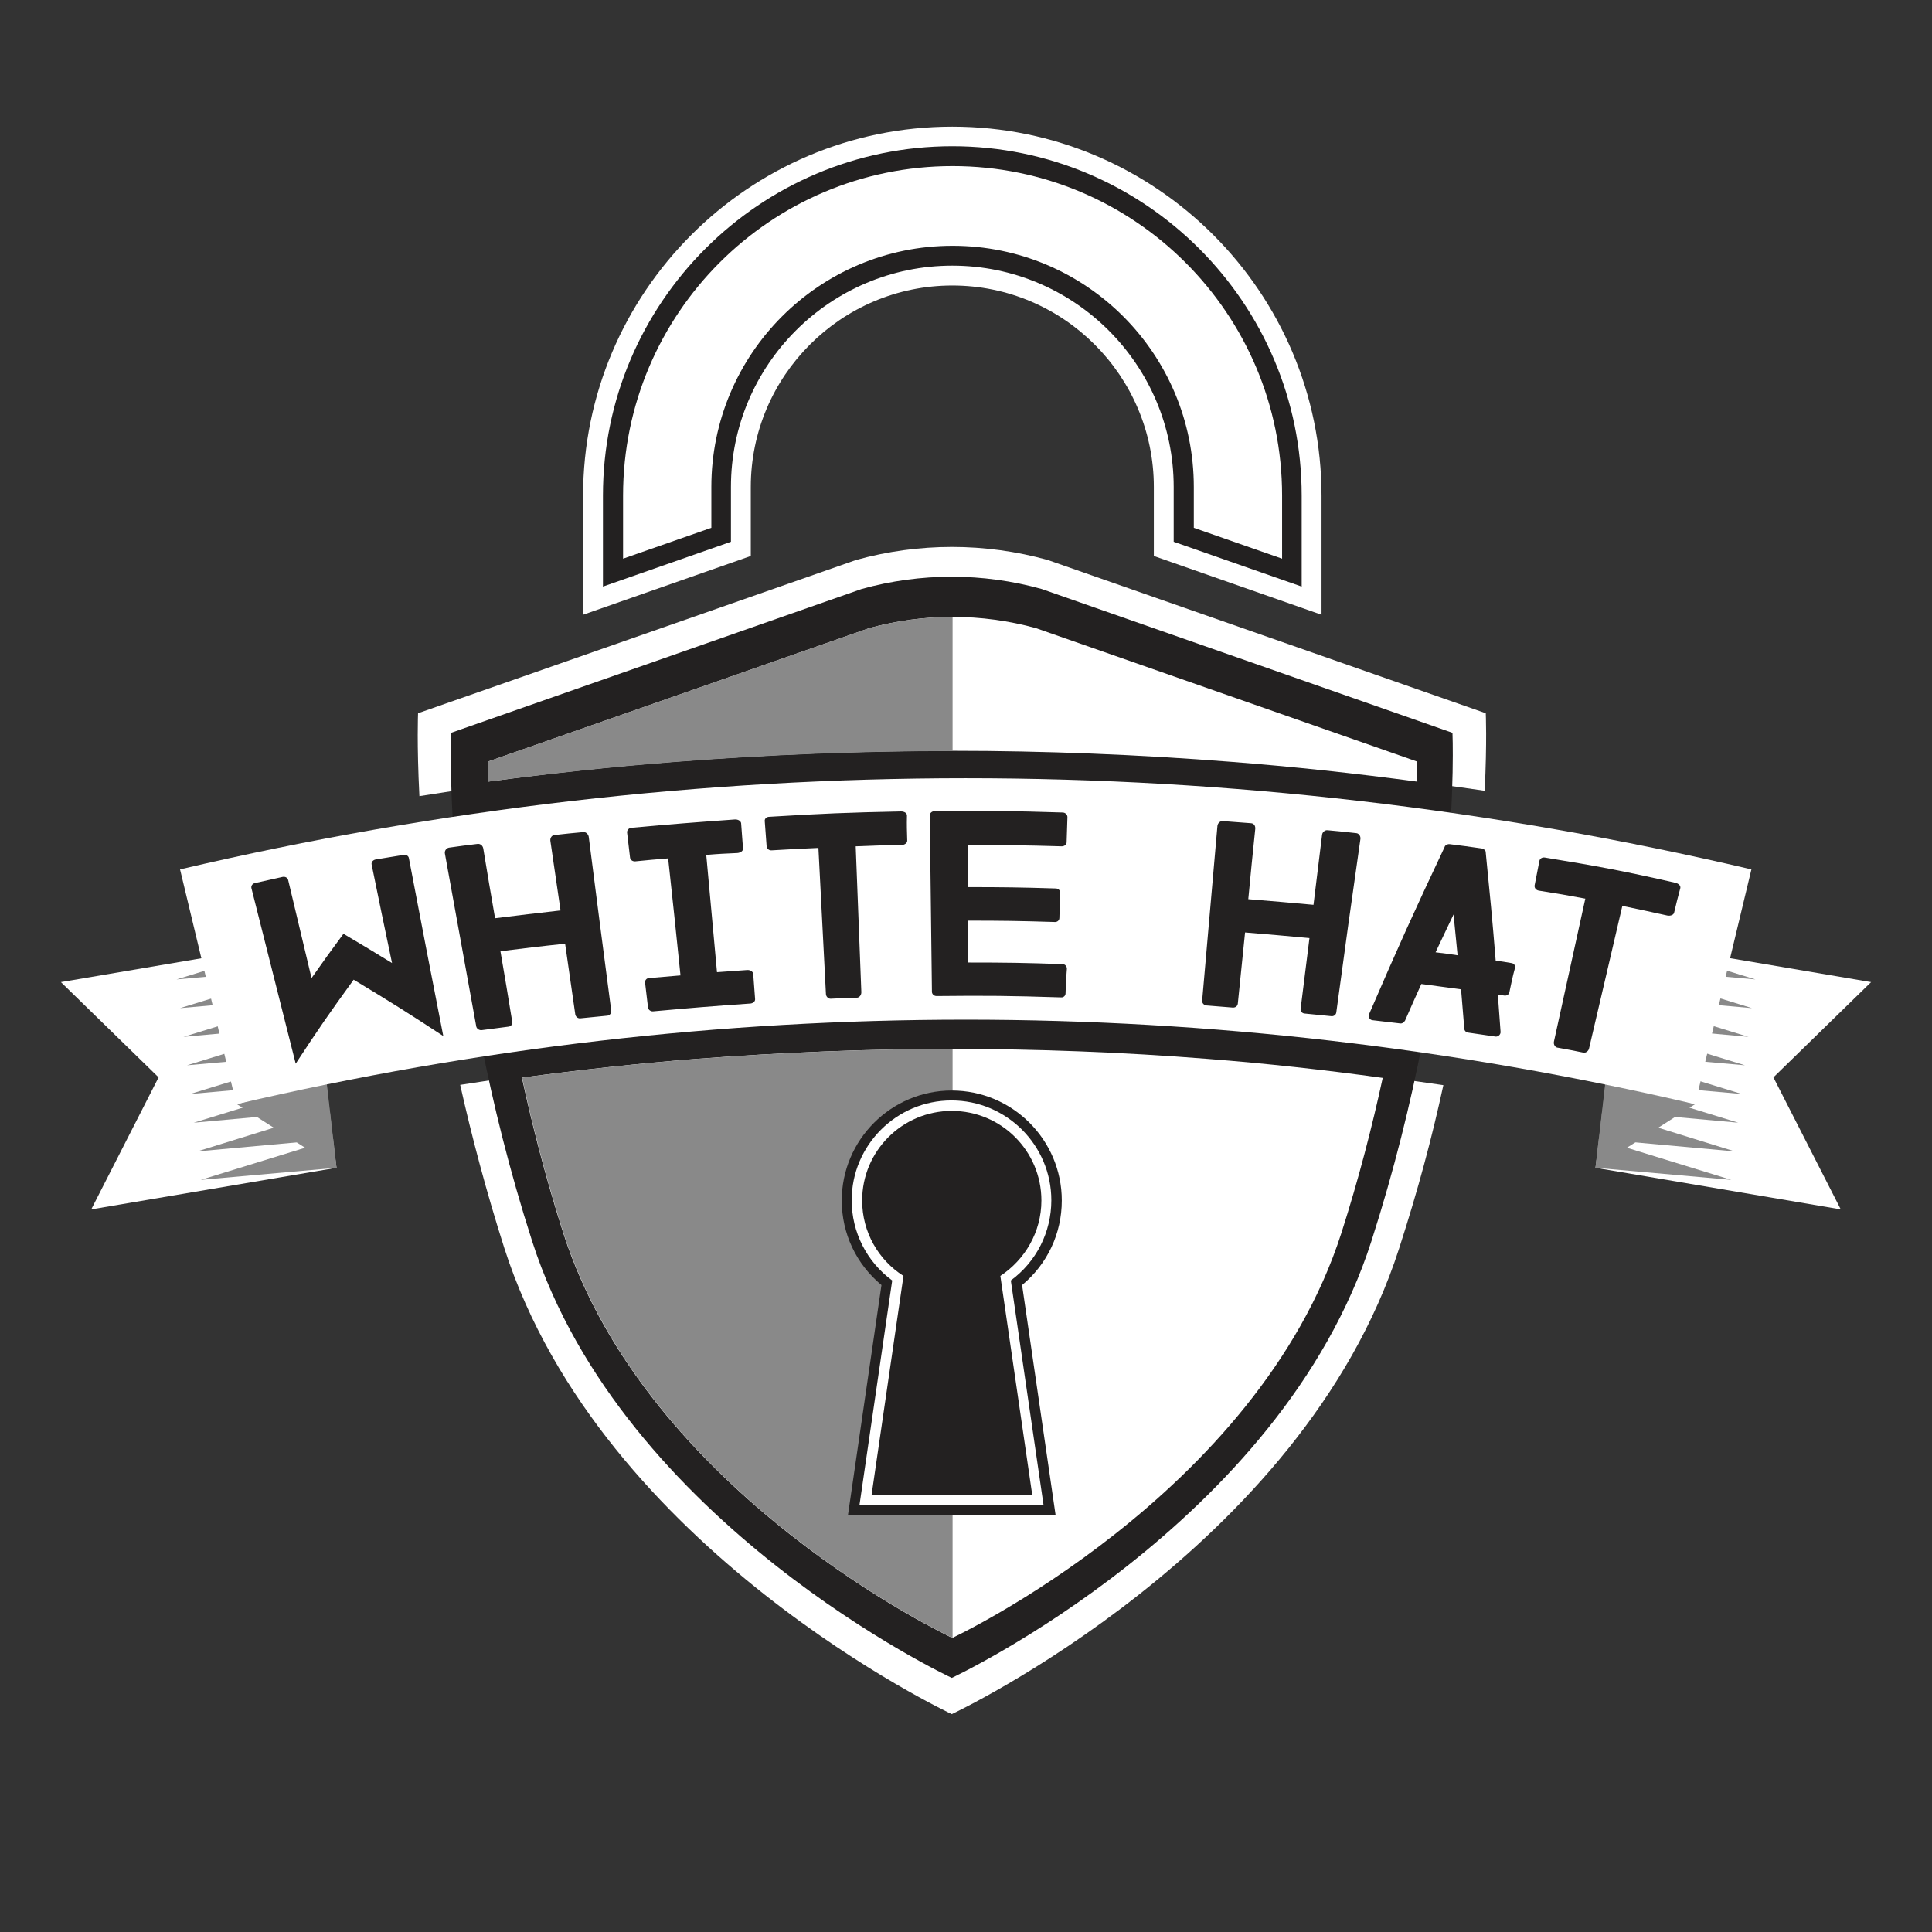 <?xml version="1.0" encoding="utf-8"?><svg version="1.1" xmlns="http://www.w3.org/2000/svg" xmlns:xlink="http://www.w3.org/1999/xlink" x="0px" y="0px" viewBox="0 0 720 720" style="enable-background:new 0 0 720 720;" xml:space="preserve"><rect x="0" y="0" width="720" height="720" fill="#333333" stroke="none"/><style type="text/css">.a{fill:#FFF}.b{fill:#232121}.c{fill:#898989}</style><g><path class="a" d="M257.6,284.7c34.4-2.7,69.3-4.1,103.8-4.1c34.5,0,69.4,1.4,103.8,4.1c29.4,2.3,58.8,5.7,88.1,10c0.9-18.4,0.4-28.9,0.4-28.9l-163.2-57.1c-23.4-6.5-48.1-6.5-71.5,0l-163.2,57.1c0,0-0.5,11.3,0.5,30.9C190,291.3,223.8,287.3,257.6,284.7z"/><path class="a" d="M455.9,395.1c-31.5-2.5-62.9-5.7-94.5-5.7c-31.6,0-63.6,1.3-95.1,3.7c-31.6,2.5-63.3,6.2-94.8,11.2c4.3,19.2,9.7,39.7,16.5,61c36.2,112.5,166.7,173.5,166.7,173.5s130.5-61,166.7-173.5c7.1-22,12.2-41.1,16.5-60.9C510.7,400.4,483.2,397.2,455.9,395.1z"/></g><path class="b" d="M168.1,273.1c0,0-3.7,83.9,30.2,189.4c33.9,105.6,156.4,162.8,156.4,162.8s122.5-57.2,156.4-162.8c33.9-105.6,30.2-189.4,30.2-189.4l-153.1-53.6c-21.9-6.1-45.1-6.1-67.1,0"/><g><path class="a" d="M251.1,283.9c34.4-2.7,69.3-4.1,103.8-4.1c34.5,0,69.4,1.4,103.8,4.1c23.2,1.8,46.4,4.3,69.5,7.4c0-4.9-0.1-7.5-0.1-7.5l-142-49.7c-20.3-5.6-41.8-5.6-62.2,0l-142,49.7c0,0-0.1,2.6-0.1,7.5C204.9,288.2,228,285.7,251.1,283.9z"/><path class="a" d="M449.9,394.6c-31.5-2.5-63.5-3.7-95.1-3.7c-31.6,0-63.6,1.3-95.1,3.7c-21.8,1.7-43.5,4.1-65.2,7c3.9,18.1,8.9,37.5,15.4,57.9c31.5,97.9,145,150.9,145,150.9s113.6-53.1,145-150.9c6.5-20.3,11.5-39.8,15.4-57.8C493.6,398.7,471.8,396.3,449.9,394.6z"/></g><path class="c" d="M355,229.9c-10.5,0-20.9,1.4-31.1,4.2l-142,49.7c0,0-0.1,2.6-0.1,7.5c23.1-3,46.2-5.5,69.3-7.3c34.4-2.7,69.3-4.1,103.8-4.1c0,0,0.1,0,0.1,0V229.9z"/><path class="c" d="M355,390.9c0,0-0.1,0-0.1,0c-31.6,0-63.6,1.3-95.1,3.7c-21.8,1.7-43.5,4.1-65.2,7c3.9,18.1,8.9,37.5,15.4,57.9c31.5,97.9,145,150.9,145,150.9l0,0V390.9z"/><path class="b" d="M316,564.7l12.5-85.8c-9.4-7.8-14.8-19.2-14.8-31.5c0-22.6,18.4-41,41-41c22.6,0,41,18.4,41,41c0,12.3-5.4,23.7-14.8,31.5l12.5,85.8H316z"/><path class="a" d="M320.3,560.9l12.2-83.7c-9.5-7-15.1-18-15.1-29.9c0-20.5,16.7-37.2,37.2-37.2c20.5,0,37.2,16.7,37.2,37.2c0,11.9-5.6,22.9-15.1,29.9l12.2,83.7H320.3z"/><path class="b" d="M388.1,447.4c0-18.5-15-33.4-33.4-33.4c-18.5,0-33.4,15-33.4,33.4c0,11.8,6.1,22.2,15.4,28.1l-11.9,81.7h59.9l-11.9-81.7C381.9,469.5,388.1,459.2,388.1,447.4z"/><path class="a" d="M430,207.2v-25.7c0-41.4-33.7-75.1-75.1-75.1c-41.4,0-75.1,33.7-75.1,75.1v25.7l-62.5,21.9v-44.3c0-75.9,61.7-137.6,137.6-137.6c75.9,0,137.6,61.7,137.6,137.6v44.3L430,207.2z"/><path class="b" d="M437.4,201.9v-20.4c0-45.5-37-82.5-82.5-82.5s-82.5,37-82.5,82.5v20.4l-47.7,16.7v-33.9c0-71.8,58.4-130.2,130.2-130.2c71.8,0,130.2,58.4,130.2,130.2v33.9L437.4,201.9z"/><path class="a" d="M265.1,196.7v-15.2c0-49.6,40.2-89.9,89.9-89.9s89.9,40.2,89.9,89.9v15.2l32.9,11.5v-23.5c0-67.8-55-122.8-122.8-122.8c-67.8,0-122.8,55-122.8,122.8v23.5L265.1,196.7z"/><polygon class="a" points="22.7,366 59.1,401.5 34,450.7 125.4,435.2 114.1,350.5"/><polygon class="a" points="697.3,366 660.9,401.5 686,450.7 594.6,435.2 605.9,350.5"/><polygon class="c" points="631.7,411.5 594.6,435.2 598.4,402.3"/><polygon class="c" points="88.3,411.5 125.4,435.2 121.6,402.3"/><g><polygon class="c" points="116.4,360.5 115.2,349.8 65.8,365"/><polygon class="c" points="117.7,371.2 116.5,360.5 67.1,375.7"/><polygon class="c" points="119,381.8 117.8,371.2 68.4,386.4"/><polygon class="c" points="120.3,392.5 119.1,381.8 69.7,397"/><polygon class="c" points="121.5,403.2 120.3,392.5 70.9,407.7"/><polygon class="c" points="122.8,413.8 121.6,403.2 72.2,418.4"/><polygon class="c" points="124.1,424.5 122.9,413.8 73.5,429.1"/><polygon class="c" points="125.4,435.2 124.2,424.5 74.8,439.7"/></g><g><polygon class="c" points="603.6,360.5 604.8,349.8 654.2,365"/><polygon class="c" points="602.3,371.2 603.5,360.5 652.9,375.7"/><polygon class="c" points="601,381.8 602.2,371.2 651.6,386.4"/><polygon class="c" points="599.7,392.5 600.9,381.8 650.3,397"/><polygon class="c" points="598.5,403.2 599.7,392.5 649.1,407.7"/><polygon class="c" points="597.2,413.8 598.4,403.2 647.8,418.4"/><polygon class="c" points="595.9,424.5 597.1,413.8 646.5,429.1"/><polygon class="c" points="594.6,435.2 595.8,424.5 645.2,439.7"/></g><g><path class="a" d="M631.7,411.5c-179.4-42-364.2-42-543.6,0c-7-29.2-14-58.3-21-87.5c193.2-45.3,392.4-45.3,585.6,0C645.7,353.2,638.7,382.4,631.7,411.5z"/></g><g><g><path class="b" d="M165.2,386.1c-13.1-8.6-19.8-12.8-33.4-21c-9,12.4-13.3,18.6-21.6,31.3c-6.6-26.2-9.9-39.2-16.5-65.4c-0.2-0.9,0.4-1.7,1.3-1.9c4.1-0.9,6.2-1.4,10.3-2.3c1-0.2,1.9,0.3,2.1,1.2c3.5,14.6,5.2,21.9,8.7,36.5c4.7-6.7,7.1-10,11.9-16.5c7.3,4.3,10.9,6.5,18.1,10.9c-3.1-14.7-4.6-22-7.6-36.7c-0.2-0.9,0.5-1.7,1.5-1.9c4.2-0.7,6.2-1,10.4-1.7c1-0.2,1.9,0.4,2,1.3C157.5,346.5,160,359.7,165.2,386.1z"/><path class="b" d="M227.8,376.7c0.1,0.9-0.6,1.7-1.4,1.8c-4,0.4-6.1,0.6-10.1,1c-0.9,0.1-1.7-0.5-1.9-1.4c-1.5-10.5-2.3-15.8-3.8-26.4c-9.6,1-14.4,1.6-24.1,2.8c1.8,10.5,2.7,15.8,4.4,26.3c0.1,0.9-0.4,1.7-1.4,1.8c-4,0.5-6,0.8-10,1.3c-0.9,0.1-1.8-0.5-2-1.3c-4.7-25.8-7-38.7-11.7-64.5c-0.2-1,0.5-2,1.5-2.2c4.3-0.6,6.4-0.9,10.7-1.4c1-0.1,1.9,0.6,2.1,1.7c1.7,10.4,2.6,15.6,4.4,26c9.7-1.2,14.6-1.8,24.4-2.9c-1.5-10.4-2.3-15.6-3.8-26c-0.1-1,0.5-2,1.5-2.1c4.3-0.5,6.5-0.7,10.8-1.1c0.9-0.1,1.8,0.7,2,1.7C222.7,337.8,224.4,350.8,227.8,376.7z"/><path class="b" d="M263.2,318.6c1.6,17.5,2.4,26.2,4,43.7c4.5-0.3,6.7-0.5,11.2-0.8c1.2-0.1,2.2,0.6,2.3,1.4c0.3,3.7,0.4,5.6,0.7,9.4c0.1,0.9-0.8,1.7-2,1.7c-14.4,1-21.6,1.6-36,2.9c-0.9,0.1-1.8-0.6-1.9-1.4c-0.4-3.7-0.7-5.6-1.1-9.3c-0.1-0.9,0.6-1.7,1.5-1.7c4.7-0.4,7-0.6,11.7-1c-1.8-17.5-2.7-26.2-4.6-43.6c-4.9,0.4-7.3,0.6-12.2,1.1c-1,0.1-1.9-0.5-2-1.4c-0.4-3.7-0.7-5.6-1.1-9.3c-0.1-0.9,0.6-1.7,1.6-1.8c15.4-1.4,23.1-2,38.5-3.1c1.3-0.1,2.3,0.6,2.4,1.4c0.3,3.7,0.4,5.6,0.7,9.4c0.1,0.9-0.9,1.6-2.1,1.7C270.2,318.1,267.9,318.2,263.2,318.6z"/><path class="b" d="M338.1,313.3c0,0.9-1,1.6-2.1,1.6c-6.8,0.1-10.3,0.2-17.1,0.5c0.8,21.8,1.3,32.6,2.1,54.4c0,1-0.7,1.9-1.5,2c-4,0.1-6,0.2-10,0.4c-0.8,0-1.7-0.8-1.7-1.8c-1.1-21.7-1.7-32.6-2.8-54.4c-7,0.3-10.5,0.5-17.4,0.9c-1,0.1-1.8-0.6-1.9-1.5c-0.3-3.7-0.4-5.6-0.7-9.4c-0.1-0.9,0.7-1.6,1.7-1.6c19.6-1.2,29.4-1.6,49.1-2c1.2,0,2.2,0.6,2.2,1.5C337.9,307.7,338,309.6,338.1,313.3z"/><path class="b" d="M397.1,370.2c0,0.9-0.8,1.6-1.7,1.5c-18.6-0.6-27.8-0.7-46.4-0.5c-0.9,0-1.7-0.7-1.7-1.6c-0.3-26.3-0.5-39.4-0.8-65.7c0-0.9,0.8-1.6,1.8-1.6c19.1-0.2,28.7-0.1,47.7,0.5c1,0,1.8,0.8,1.8,1.7c-0.1,3.8-0.2,5.6-0.3,9.4c0,0.9-0.9,1.5-1.8,1.5c-14-0.4-21-0.5-35-0.5c0,6.3,0,9.4,0,15.7c13.1,0,19.6,0.1,32.7,0.5c1,0,1.7,0.7,1.7,1.6c-0.1,3.8-0.2,5.6-0.3,9.4c0,0.9-0.8,1.6-1.8,1.5c-12.9-0.4-19.4-0.5-32.3-0.5c0,6.3,0,9.4,0,15.6c14.1,0,21.2,0.1,35.3,0.6c0.9,0,1.6,0.8,1.6,1.7C397.3,364.5,397.2,366.4,397.1,370.2z"/><path class="b" d="M498,377.3c-0.1,0.9-1,1.5-1.8,1.4c-4-0.4-6-0.6-10.1-1c-0.9-0.1-1.5-0.9-1.4-1.7c1.3-10.6,2-15.9,3.3-26.4c-9.6-0.9-14.4-1.3-24-2.1c-1.1,10.6-1.6,15.9-2.7,26.5c-0.1,0.9-0.8,1.5-1.8,1.5c-4-0.3-6-0.5-9.9-0.8c-0.9-0.1-1.6-0.8-1.6-1.7c2.3-26.1,3.4-39.1,5.7-65.2c0.1-1,1-1.9,2-1.8c4.2,0.3,6.4,0.5,10.6,0.8c1,0.1,1.6,1,1.5,2.1c-1.1,10.5-1.6,15.7-2.6,26.2c9.7,0.8,14.5,1.2,24.3,2.1c1.3-10.4,1.9-15.7,3.2-26.1c0.1-1,1.1-1.8,2-1.7c4.3,0.4,6.5,0.6,10.8,1.1c0.9,0.1,1.6,1.1,1.5,2.1C503.3,338.4,501.5,351.4,498,377.3z"/><path class="b" d="M562.5,369.8c-0.2,0.9-1.1,1.4-2,1.2c-0.9-0.1-1.4-0.2-2.3-0.4c0.4,5.5,0.6,8.2,1,13.7c0,0.2,0,0.2,0,0.4c0,0.1,0,0.1,0,0.2c-0.2,0.9-1,1.5-1.9,1.4c-4.1-0.6-6.2-0.9-10.3-1.5c-0.7-0.1-1.2-0.7-1.3-1.3c0-0.1,0-0.1,0-0.2c-0.5-5.8-0.7-8.8-1.2-14.6c-5.9-0.8-8.9-1.2-14.8-2c-2.5,5.5-3.7,8.2-6.1,13.7c0,0-0.1,0.1-0.1,0.1c-0.3,0.6-1,1-1.7,0.9c-4.1-0.5-6.2-0.7-10.3-1.2c-0.9-0.1-1.5-0.9-1.4-1.8c0-0.1,0-0.2,0-0.3c0.1,0,0.1-0.1,0.1-0.1c10.8-25,16.4-37.4,28.1-62.2c0.1-0.2,0.1-0.3,0.2-0.5c0.4-0.5,1.1-0.8,1.8-0.7c4.8,0.6,7.1,0.9,11.9,1.6c0.7,0.1,1.3,0.6,1.5,1.2c0,0.2,0,0.2,0,0.4c1.6,16.1,2.4,24.1,3.7,40.2c2.3,0.3,3.5,0.5,5.8,0.9c1,0.1,1.6,0.9,1.4,1.8C563.6,364.3,563.3,366.1,562.5,369.8z M543.2,356c-0.6-6.1-0.9-9.1-1.5-15.2c-2.7,5.6-4,8.4-6.7,14.1C538.3,355.3,539.9,355.5,543.2,356z"/><path class="b" d="M623.9,340.1c-0.2,0.9-1.4,1.3-2.5,1.1c-6.7-1.5-10.1-2.2-16.8-3.6c-5,21.3-7.4,31.9-12.4,53.1c-0.2,1-1.2,1.7-2,1.6c-4-0.8-5.9-1.2-9.9-1.9c-0.8-0.2-1.4-1.2-1.2-2.2c4.7-21.3,7-32,11.7-53.3c-6.9-1.3-10.4-1.9-17.4-3c-1-0.2-1.6-1-1.5-1.9c0.7-3.7,1.1-5.5,1.8-9.2c0.2-0.9,1.1-1.4,2.1-1.2c19.6,3.2,29.3,5,48.6,9.4c1.2,0.3,2,1.1,1.8,2C625.2,334.6,624.8,336.4,623.9,340.1z"/></g></g></svg>